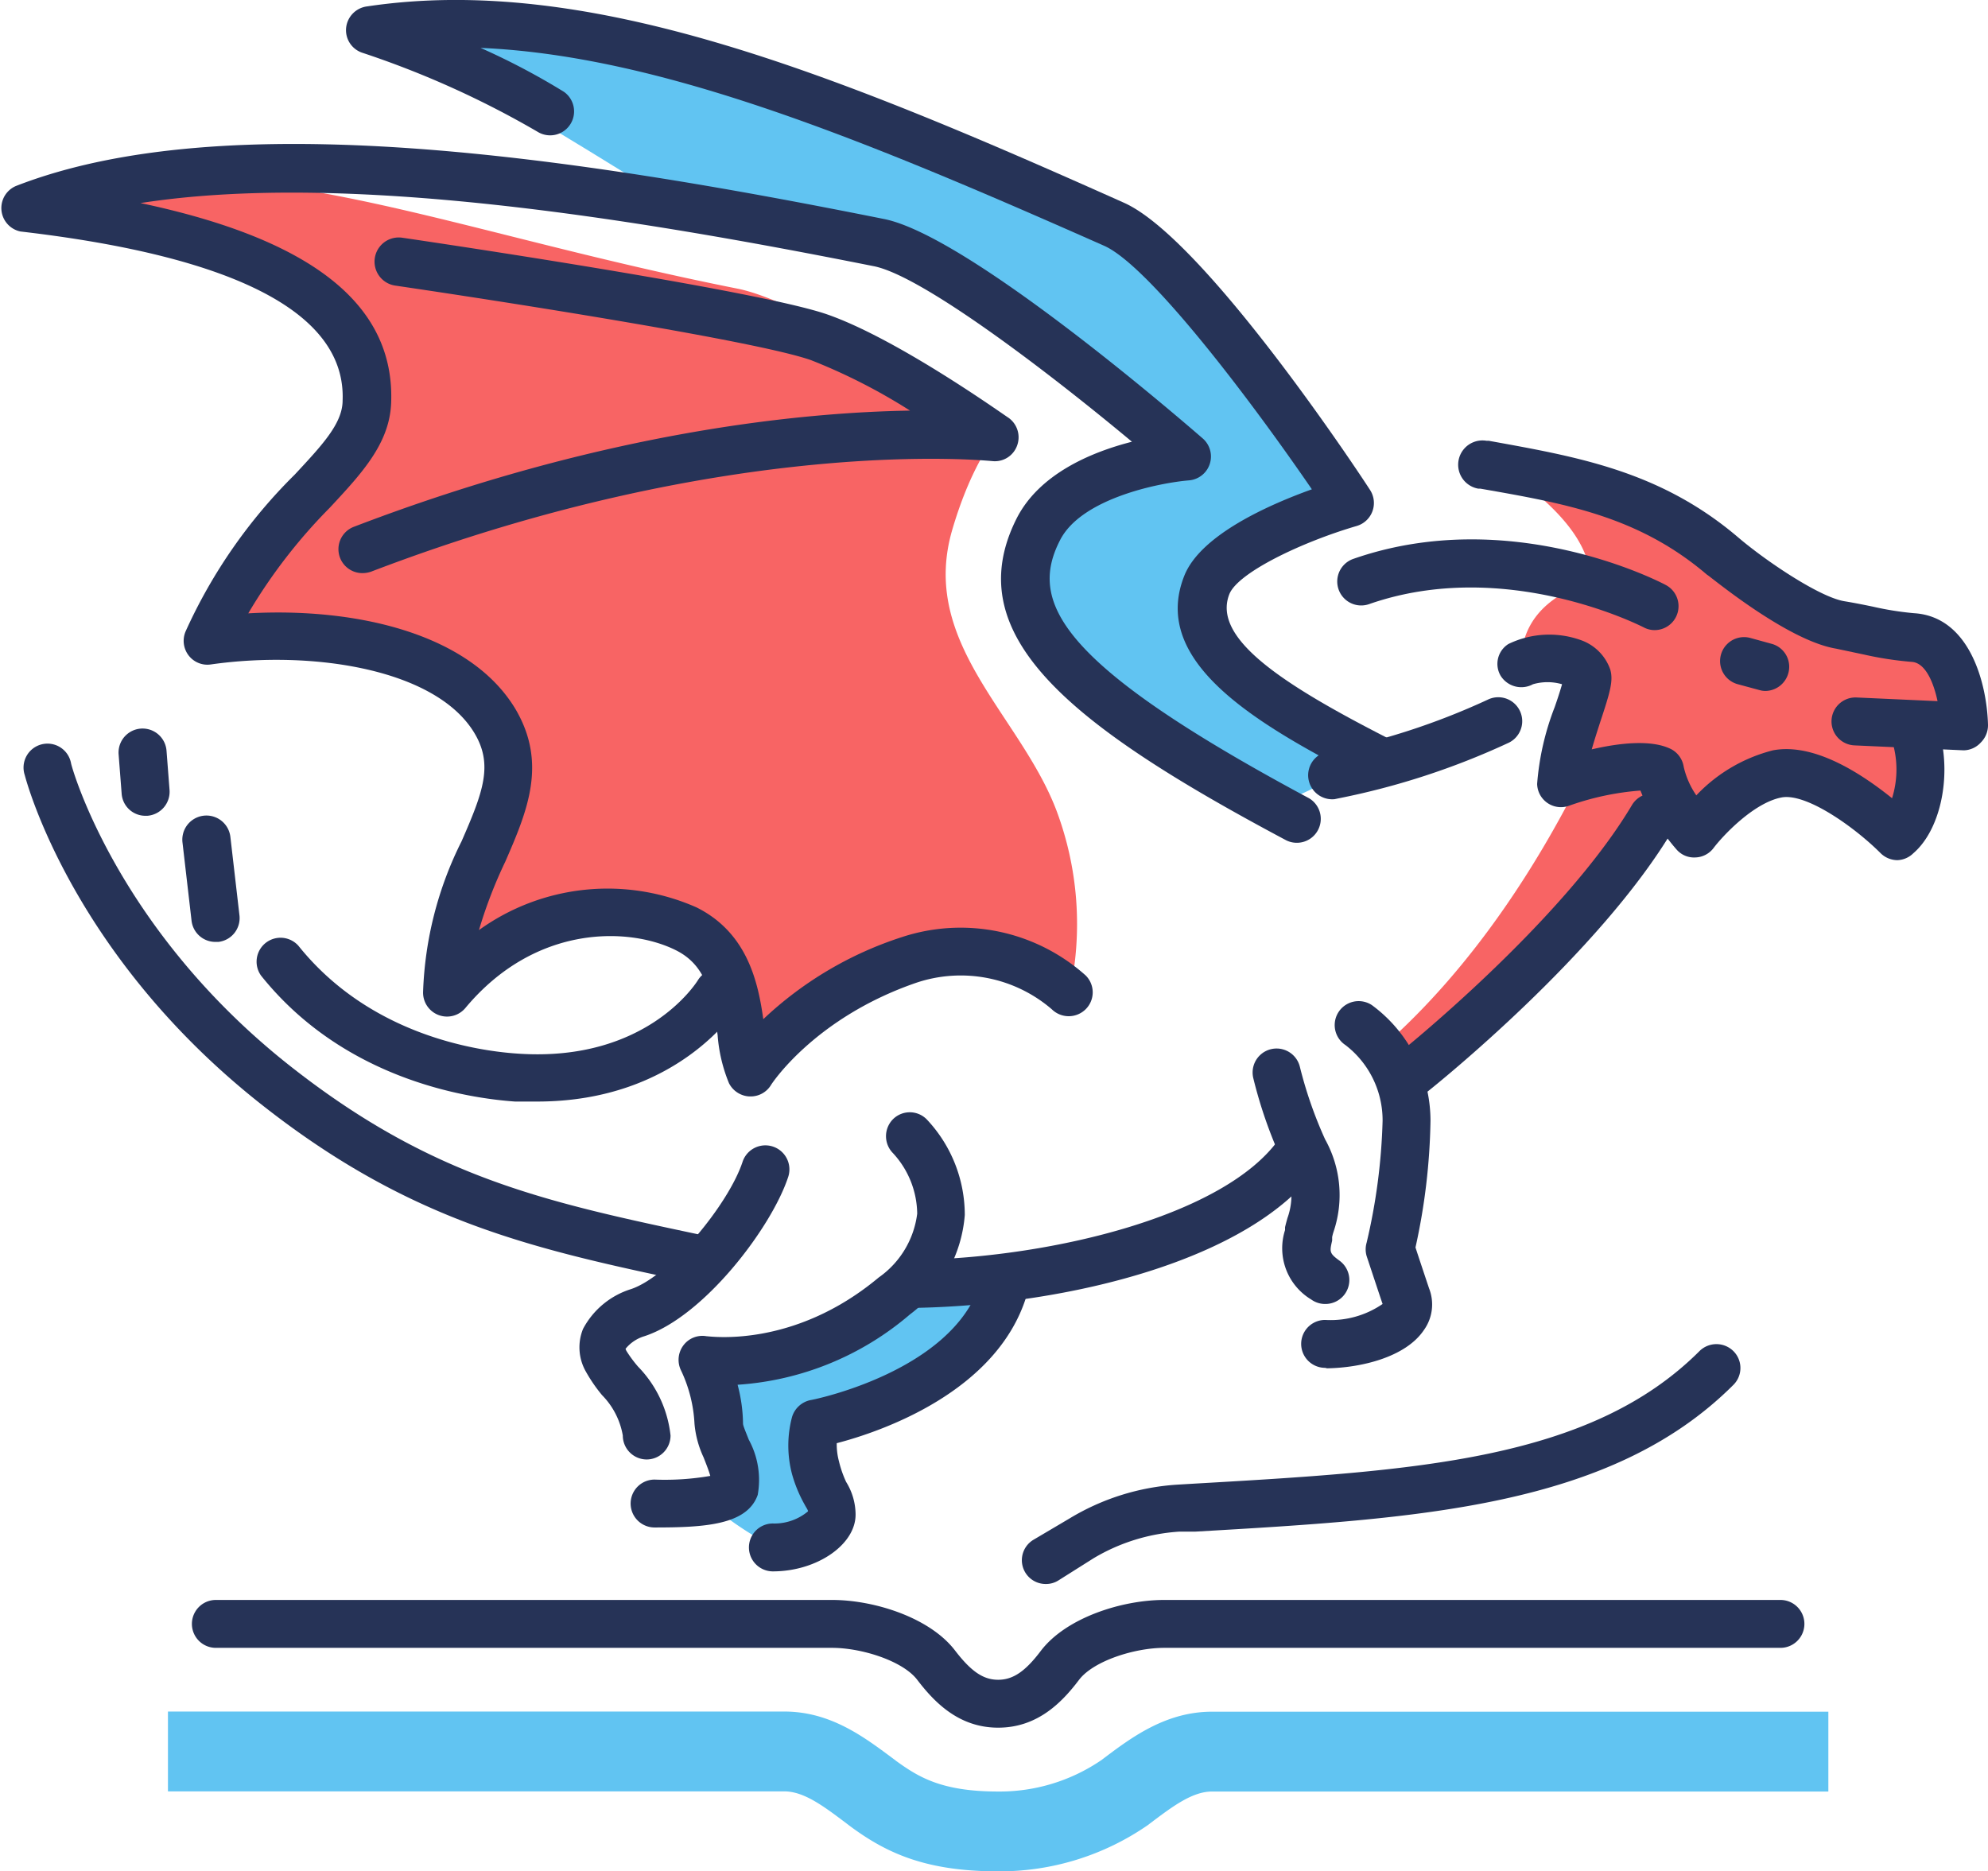 <svg xmlns="http://www.w3.org/2000/svg" viewBox="0 0 124.52 117.22"><defs><style>.cls-1{fill:#61c4f2;}.cls-2{fill:#f86464;}.cls-3{fill:#263357;}</style></defs><g id="Слой_2" data-name="Слой 2"><g id="icons"><path class="cls-1" d="M40.5,11.68C37.07,9.56,26.93,3.22,23.18,1.89c13.27-2,28.1,3.93,46.57,12.18C74.41,16.15,84.53,31.5,84.53,31.5s-7.83,2.27-9,5.18C74,40.69,79.23,44,86.17,47.54L79.5,50.68s-18.78-9.44-15-17c2-4,9-5,9-5S61.16,15.08,53.58,14.13Z"/><path class="cls-1" d="M57.61,79.92l5.83.67C60.07,86.32,54.72,87.88,51,89c.29,1.18,1.7,4.3,1.14,6.25-.35,1.19-1.82,1.8-3.56,1.71A22.37,22.37,0,0,1,45,94.66s1.64-1.38.95-3.08A18.56,18.56,0,0,1,45,84.85C49.42,85.7,57.61,79.92,57.61,79.92Z"/><path class="cls-2" d="M66.18,50.79c-2.27-6-8.62-10.51-6.53-17.62,1.26-4.29,2.84-6,2.84-6s-11.3-8.09-16.3-9.09C26.36,14.14,14,8.18,1.5,13.05,11,14.18,23.32,16.94,23,25.18c-.16,4.14-6.24,6.41-10,15,7-1,15.23.38,18,5,3,5-3,9-3,17,5-6,11.78-5.62,15-4,4,2,3,7,4,9,0,0,2.91-4.65,10-7a10.31,10.31,0,0,1,10,2A20.23,20.23,0,0,0,66.18,50.79Z"/><path class="cls-2" d="M86.27,65.86c6.34-5.44,10.51-12.63,12.79-17.19-.75.21-1.27.39-1.27.39,0-1.89,1.84-6,1.65-6.7-.38-1.29-3.21-1.35-4.18-.75,0-2.4,1.34-4.19,4.37-5.19,0-2.39-2.07-4.72-5.37-7,8.65-.44,17.56,8,19.64,9.1s5.94,1.7,7.39,2.4,1.39,4.36,1.39,4.36l-2.62,1.16c.59,2.3-.07,4.94-1.21,6,0,0-4.48-4.47-7.53-3.91-2.74.51-5.19,3.74-5.19,3.74a14.32,14.32,0,0,1-1.3-1.8c-3.23,9.34-16.76,17.34-16.76,17.34S85.52,66.5,86.27,65.86Z"/><path class="cls-3" d="M47,68.68h-.07a1.52,1.52,0,0,1-1.27-.83,9.79,9.79,0,0,1-.71-3c-.33-2.52-.71-4.38-2.62-5.33-2.88-1.44-8.77-1.67-13.18,3.62a1.5,1.5,0,0,1-2.65-1,22.72,22.72,0,0,1,2.41-9.44c1.35-3.09,2-4.8.8-6.79-2.41-4-10.12-5.2-16.5-4.29a1.48,1.48,0,0,1-1.4-.57,1.5,1.5,0,0,1-.18-1.51,32.76,32.76,0,0,1,6.83-9.81c1.73-1.86,3-3.21,3-4.65.21-5.41-6.58-9-20.18-10.58A1.5,1.5,0,0,1,1,11.65c13.16-5.13,34.85-1.84,54.33,2.06,5.24,1,18.5,12.45,20,13.75a1.5,1.5,0,0,1-.86,2.63c-1.8.15-6.75,1.11-8.08,3.76-2,3.9,0,7.79,15.6,16.15a1.5,1.5,0,0,1-1.42,2.64C67.06,45.45,60,39.84,63.66,32.51c1.41-2.82,4.69-4.19,7.24-4.84-5.64-4.7-13.26-10.44-16.19-11-15.05-3-33.09-5.95-45.91-3.95C19.59,15,24.74,19.11,24.5,25.24c-.1,2.55-1.84,4.41-3.85,6.57a33.76,33.76,0,0,0-5.1,6.61c6.7-.38,13.89,1.24,16.74,6,2,3.4.74,6.38-.63,9.53A29,29,0,0,0,30,58.26a13.78,13.78,0,0,1,13.63-1.42c3.21,1.6,3.86,4.74,4.18,7a22.87,22.87,0,0,1,8.68-5.14A11.75,11.75,0,0,1,68,61.1a1.49,1.49,0,0,1,0,2.12,1.51,1.51,0,0,1-2.12,0,8.74,8.74,0,0,0-8.49-1.66C51,63.76,48.3,67.93,48.27,68A1.49,1.49,0,0,1,47,68.68Z"/><path class="cls-3" d="M86.17,49a1.51,1.51,0,0,1-.68-.16c-6.88-3.51-13.43-7.38-11.32-12.75,1-2.58,5.33-4.48,8-5.44-4-5.83-10.22-14-13-15.25C54.18,8.76,41.43,3.49,30.1,3a44.1,44.1,0,0,1,5.22,2.75,1.5,1.5,0,0,1-1.57,2.55,58.23,58.23,0,0,0-11.07-5,1.49,1.49,0,0,1-1-1.56A1.51,1.51,0,0,1,23,.4c13.78-2.06,29,4.07,47.4,12.3,4.92,2.19,14.36,16.36,15.42,18A1.5,1.5,0,0,1,85,32.94c-3.43,1-7.46,2.92-8,4.28-1.07,2.73,3.18,5.57,9.89,9A1.5,1.5,0,0,1,86.17,49Z"/><path class="cls-3" d="M33.65,69c-.45,0-.91,0-1.39,0-3-.21-10.71-1.38-15.91-7.89a1.5,1.5,0,0,1,2.34-1.87c4.46,5.57,11.12,6.59,13.77,6.76,8,.54,11.13-4.4,11.26-4.61A1.5,1.5,0,0,1,46.28,63C46.12,63.22,42.47,69,33.65,69Z"/><path class="cls-3" d="M123,47H123l-6.85-.31a1.5,1.5,0,1,1,.14-3l5.07.23c-.25-1.18-.76-2.4-1.61-2.46a21.44,21.44,0,0,1-3-.46L115,40.63C111.87,40.11,107,36,106.92,36c-4.29-3.66-8.87-4.46-14.19-5.39l-.13,0a1.5,1.5,0,0,1,.51-3l.14,0c5.51,1,10.71,1.87,15.62,6.05,1.72,1.47,5.09,3.74,6.65,4,.61.1,1.21.22,1.79.34a19.3,19.3,0,0,0,2.57.41c3.54.21,4.58,4.5,4.64,7a1.52,1.52,0,0,1-.45,1.1A1.48,1.48,0,0,1,123,47Z"/><path class="cls-3" d="M118.85,53.88a1.51,1.51,0,0,1-1.06-.44c-1.63-1.63-4.64-3.77-6.19-3.49-1.77.33-3.73,2.45-4.27,3.17a1.48,1.48,0,0,1-1.14.59,1.45,1.45,0,0,1-1.18-.5,12.85,12.85,0,0,1-2.26-3.69,17.08,17.08,0,0,0-4.47.95,1.49,1.49,0,0,1-2-1.37,16.77,16.77,0,0,1,1.1-4.81c.16-.46.34-1,.46-1.43a3.27,3.27,0,0,0-1.82,0A1.53,1.53,0,0,1,94,42.34a1.47,1.47,0,0,1,.48-2A5.87,5.87,0,0,1,99,40.09a3,3,0,0,1,1.86,1.85c.2.7,0,1.39-.63,3.29-.16.5-.36,1.11-.53,1.71,1.72-.4,3.77-.64,5,0a1.51,1.51,0,0,1,.76,1.09,5.2,5.2,0,0,0,.79,1.79A10,10,0,0,1,111.05,47c2.65-.5,5.68,1.57,7.46,3a6,6,0,0,0,.1-3.24,1.5,1.5,0,0,1,2.91-.75c.7,2.73,0,6-1.68,7.44A1.5,1.5,0,0,1,118.85,53.88Z"/><path class="cls-3" d="M110.61,43.28a1.31,1.31,0,0,1-.39-.05l-1.37-.37a1.5,1.5,0,1,1,.78-2.9l1.38.38a1.49,1.49,0,0,1,1,1.84A1.51,1.51,0,0,1,110.61,43.28Z"/><path class="cls-3" d="M103.64,39.47a1.46,1.46,0,0,1-.7-.18c-.13-.06-8.64-4.43-17.18-1.45a1.5,1.5,0,1,1-1-2.83c9.82-3.43,19.18,1.42,19.57,1.63a1.5,1.5,0,0,1-.7,2.83Z"/><path class="cls-3" d="M43.76,80.36a1.63,1.63,0,0,1-.31,0c-9.79-2.07-17.52-3.71-26.85-11C4.59,60,1.67,49,1.55,48.55a1.5,1.5,0,1,1,2.9-.74c0,.1,2.83,10.51,14,19.18,8.79,6.84,15.85,8.33,25.63,10.4a1.5,1.5,0,0,1-.31,3Z"/><path class="cls-3" d="M57.5,81.92a1.5,1.5,0,0,1,0-3c8.65-.19,19.18-2.83,22.56-7.5a1.5,1.5,0,1,1,2.43,1.76C78.3,78.93,67,81.71,57.53,81.92Z"/><path class="cls-3" d="M40.51,91.42a1.5,1.5,0,0,1-1.5-1.5,4.75,4.75,0,0,0-1.3-2.53,9.78,9.78,0,0,1-1.05-1.54,3.07,3.07,0,0,1-.14-2.61,5.13,5.13,0,0,1,3-2.49c2.43-.81,6.15-5.36,7-8a1.5,1.5,0,1,1,2.84,1c-1.05,3.16-5.27,8.73-9,9.95a2.41,2.41,0,0,0-1.18.79s0,0,.05.12a7.79,7.79,0,0,0,.74,1A7.29,7.29,0,0,1,42,89.92,1.5,1.5,0,0,1,40.51,91.42Z"/><path class="cls-3" d="M41,95.68a1.5,1.5,0,0,1,0-3,16.74,16.74,0,0,0,3.49-.23c-.1-.36-.3-.85-.42-1.16a6.24,6.24,0,0,1-.57-2.11,8.78,8.78,0,0,0-.84-3.33,1.51,1.51,0,0,1,.14-1.57,1.48,1.48,0,0,1,1.45-.58c.21,0,5.44.79,10.79-3.68a5.75,5.75,0,0,0,2.41-4,5.68,5.68,0,0,0-1.52-3.79,1.51,1.51,0,0,1,0-2.12,1.49,1.49,0,0,1,2.11,0,8.72,8.72,0,0,1,2.39,6A8.61,8.61,0,0,1,57,82.33a18.43,18.43,0,0,1-10.8,4.41,9.84,9.84,0,0,1,.34,2.44c0,.13.23.66.36,1a5.27,5.27,0,0,1,.56,3.46C46.8,95.52,44.15,95.68,41,95.68Z"/><path class="cls-3" d="M48.41,98.43a1.5,1.5,0,0,1,0-3,3.27,3.27,0,0,0,2.2-.76c0-.09-.11-.23-.22-.44a8.62,8.62,0,0,1-.78-1.89,7,7,0,0,1,0-3.58,1.53,1.53,0,0,1,1.16-1.06c.09,0,8.92-1.77,10.65-7.38a1.5,1.5,0,0,1,2.87.88c-1.86,6-9.11,8.48-11.88,9.2a4.11,4.11,0,0,0,.14,1.14A6.77,6.77,0,0,0,53,92.83a3.91,3.91,0,0,1,.59,2C53.63,96.73,51.19,98.43,48.41,98.43Z"/><path class="cls-3" d="M83,85.68a1.5,1.5,0,0,1,0-3,5.75,5.75,0,0,0,3.6-1c-.06-.17-.25-.74-1-3a1.5,1.5,0,0,1,0-.84,37.43,37.43,0,0,0,1-7.63,5.94,5.94,0,0,0-2.33-4.75,1.5,1.5,0,0,1,1.66-2.5,9,9,0,0,1,3.67,7.25,39.32,39.32,0,0,1-.94,7.93c.25.77.8,2.41.85,2.56a2.75,2.75,0,0,1-.32,2.61c-1.16,1.73-4,2.37-6.07,2.4Z"/><path class="cls-3" d="M83,81.68a1.48,1.48,0,0,1-.87-.28,3.74,3.74,0,0,1-1.64-4.35l0-.18q.06-.25.15-.57a4.24,4.24,0,0,0-.33-3.58,28.59,28.59,0,0,1-1.81-5.19,1.5,1.5,0,1,1,2.92-.7A26.24,26.24,0,0,0,83,71.37a7.16,7.16,0,0,1,.53,5.78,2.9,2.9,0,0,0-.09.34l0,.22c-.16.7-.18.79.45,1.25A1.5,1.5,0,0,1,83,81.68Z"/><path class="cls-3" d="M13.51,59A1.5,1.5,0,0,1,12,57.69l-.57-4.92a1.5,1.5,0,1,1,3-.35L15,57.35A1.5,1.5,0,0,1,13.68,59Z"/><path class="cls-3" d="M9.11,51.1a1.49,1.49,0,0,1-1.49-1.38l-.19-2.46a1.5,1.5,0,1,1,3-.24l.19,2.47A1.51,1.51,0,0,1,9.23,51.1Z"/><path class="cls-3" d="M22.7,35.9a1.5,1.5,0,0,1-.54-2.9C37.83,27,50.29,25.83,57,25.72a36.36,36.36,0,0,0-6.2-3.16C47.48,21.39,32.31,19,24.76,17.89a1.5,1.5,0,1,1,.43-3c.9.13,22.17,3.26,26.61,4.8S62.89,26,63.17,26.17a1.5,1.5,0,0,1,.53,1.76,1.48,1.48,0,0,1-1.57.95c-.16,0-16.26-1.73-38.89,6.93A1.7,1.7,0,0,1,22.7,35.9Z"/><path class="cls-3" d="M83.59,50.06a1.5,1.5,0,0,1-.29-3,44.24,44.24,0,0,0,9.88-3.23,1.5,1.5,0,1,1,1.33,2.69A46.84,46.84,0,0,1,83.88,50Z"/><path class="cls-3" d="M88.52,68.68A1.51,1.51,0,0,1,87.58,66c.11-.08,10.29-8.24,14.65-15.59a1.5,1.5,0,0,1,2.58,1.53C100.17,59.77,89.89,68,89.45,68.35A1.47,1.47,0,0,1,88.52,68.68Z"/><path class="cls-3" d="M62.52,108.22c-2.47,0-4-1.6-5.07-3-.91-1.19-3.49-2-5.33-2H13.52a1.5,1.5,0,1,1,0-3h38.6c2.63,0,6.13,1.1,7.71,3.18,1,1.3,1.76,1.82,2.69,1.82s1.7-.52,2.68-1.82c1.59-2.08,5.09-3.18,7.72-3.18h38.6a1.5,1.5,0,1,1,0,3H72.92c-1.84,0-4.42.81-5.33,2C66.53,106.62,65,108.22,62.52,108.22Z"/><path class="cls-1" d="M62.52,117.22c-4.57,0-7.05-1.16-9.38-2.91l-.13-.1c-1.42-1.07-2.65-2-3.89-2H10.52v-5h38.6c2.91,0,5,1.59,6.89,3l.13.1c1.39,1,2.83,1.91,6.38,1.91a11.3,11.3,0,0,0,6.38-1.91l.13-.09c1.86-1.41,4-3,6.89-3h38.6v5H75.92c-1.24,0-2.47.93-3.89,2l-.13.1A16.31,16.31,0,0,1,62.52,117.22Z"/><path class="cls-3" d="M65.52,99.22a1.49,1.49,0,0,1-.77-2.78L67,95.11A14.82,14.82,0,0,1,73.7,93l1-.06c13.9-.8,24.88-1.44,31.75-8.31a1.51,1.51,0,0,1,2.12,0,1.49,1.49,0,0,1,0,2.12c-7.68,7.68-19.74,8.38-33.7,9.19l-1,0a11.94,11.94,0,0,0-5.36,1.66L66.29,99A1.44,1.44,0,0,1,65.52,99.22Z"/></g></g></svg>